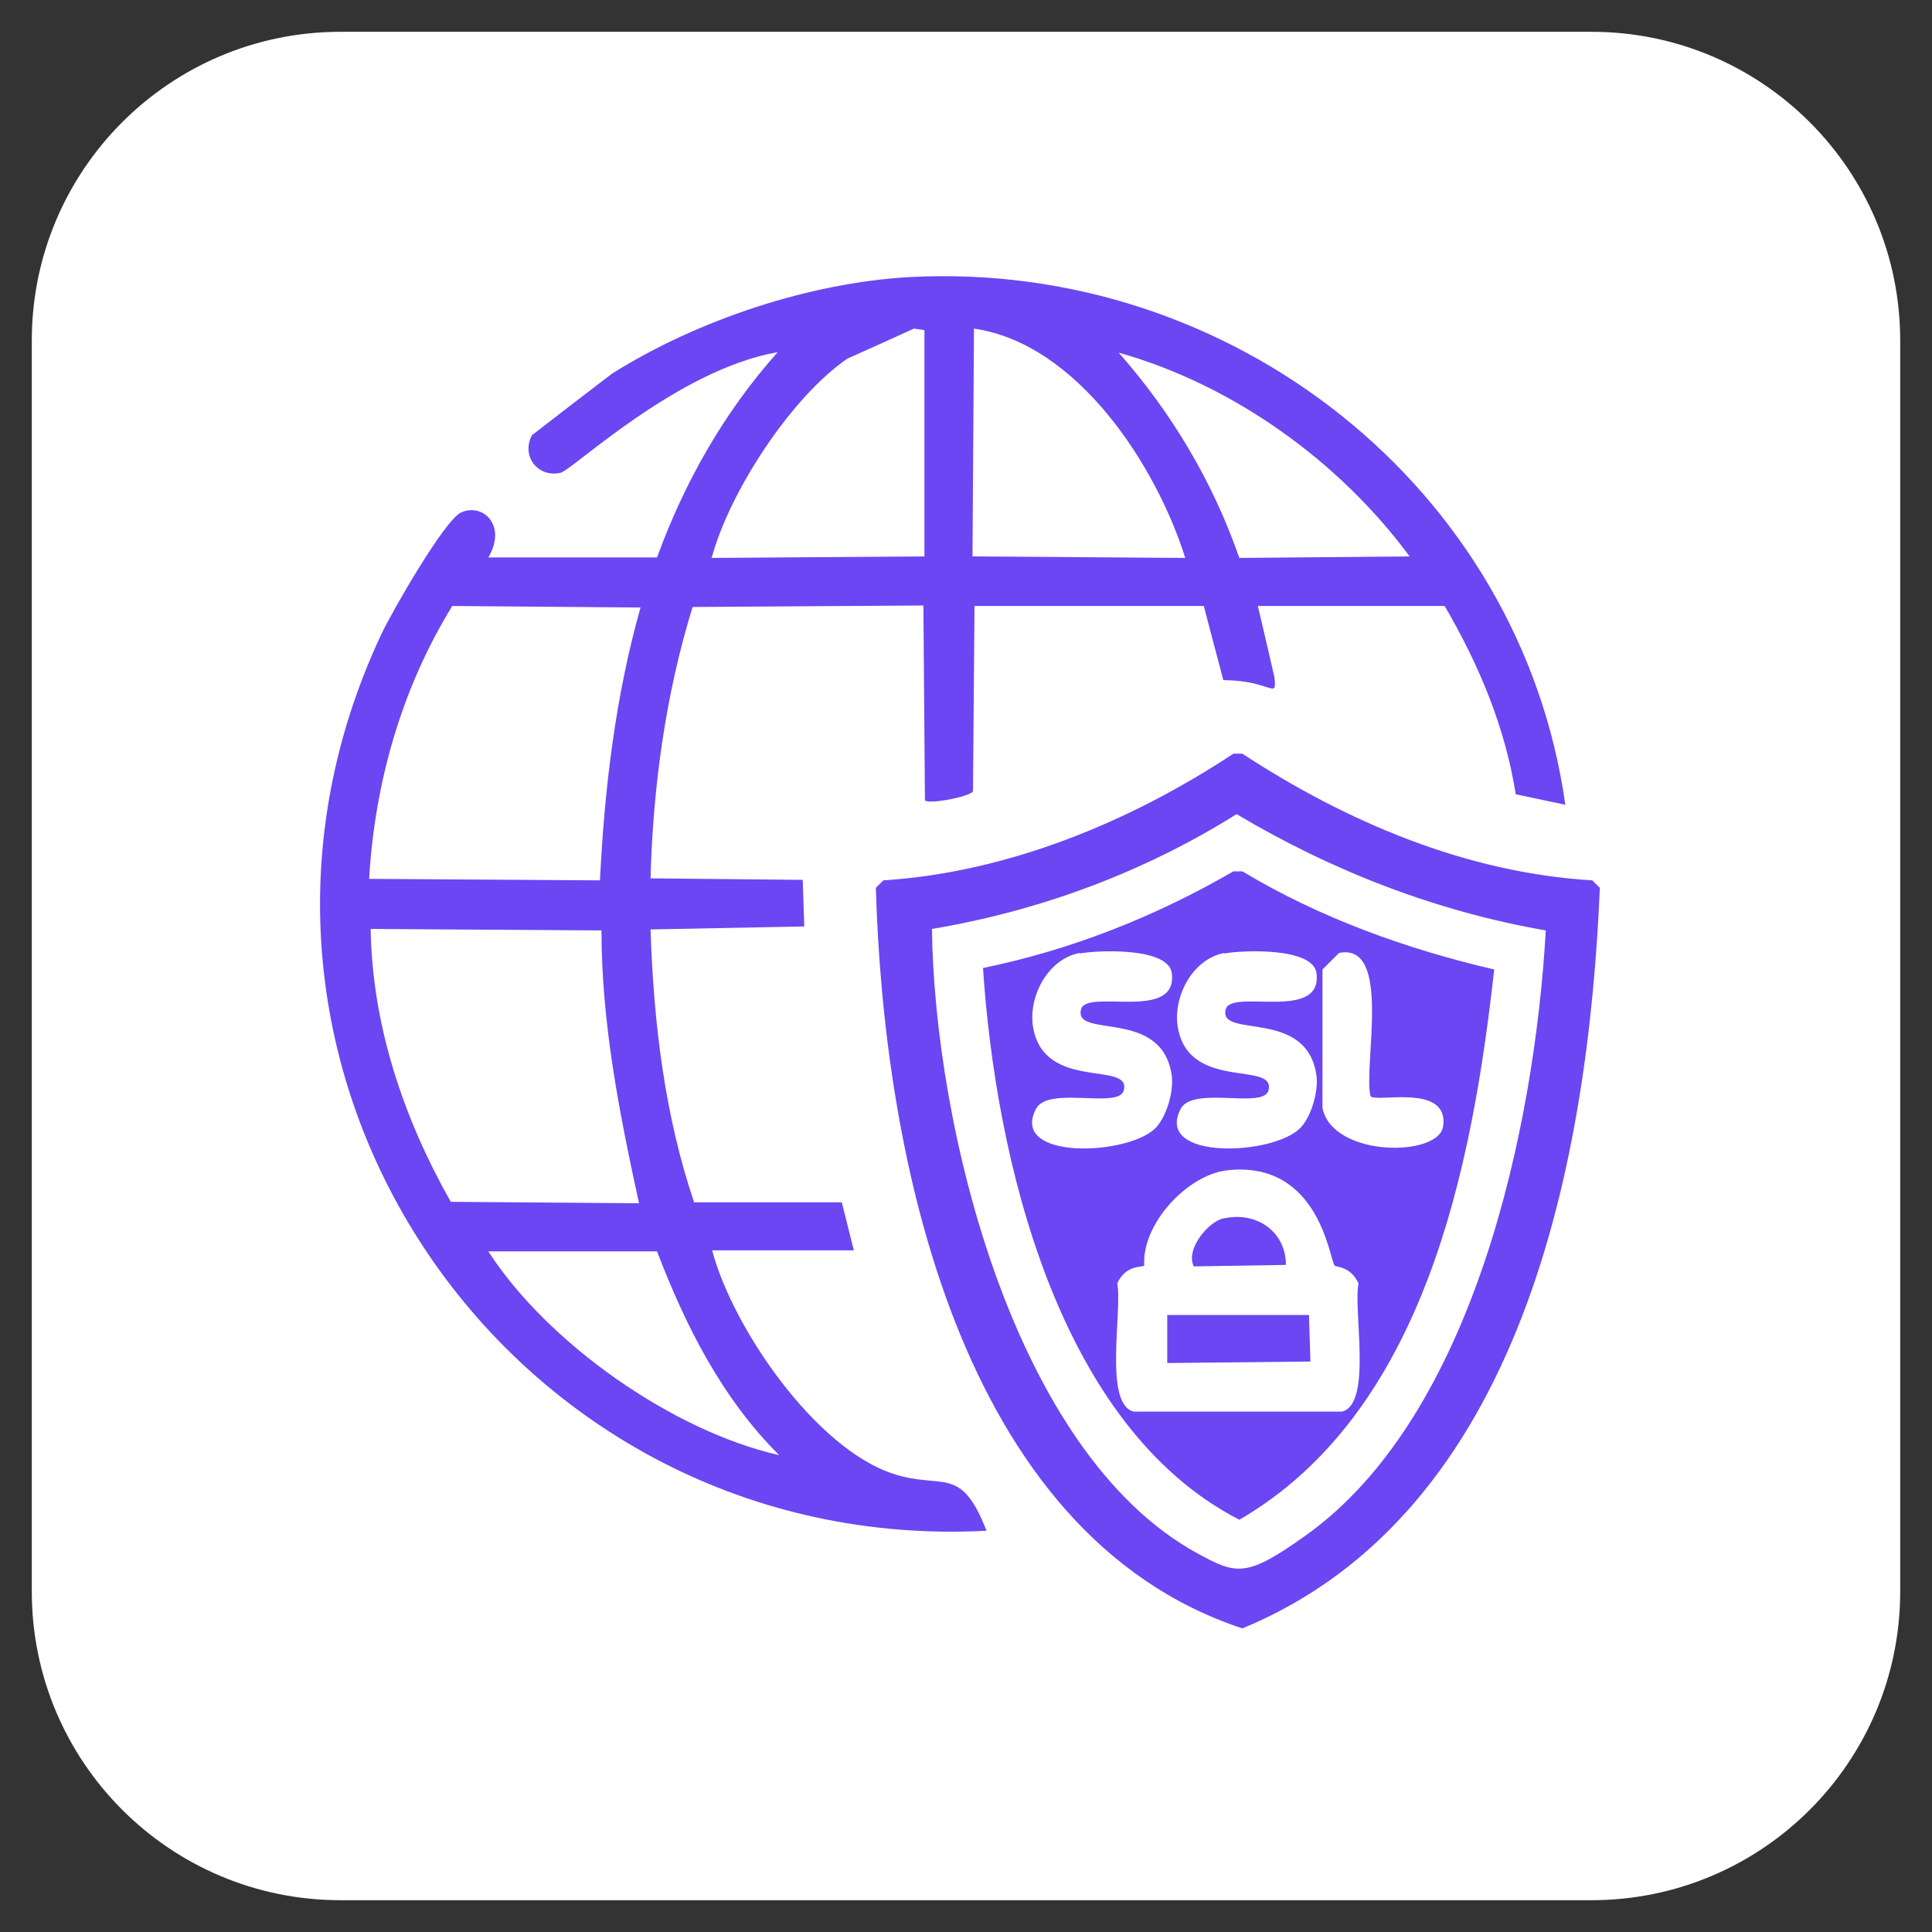<svg width="70" height="70" viewBox="0 0 70 70" fill="none" xmlns="http://www.w3.org/2000/svg">
<rect x="0" y="0" width="70" height="70" fill="#333333" stroke="none"/>
<path d="M57.663 1.152H12.337C6.16 1.152 1.152 6.16 1.152 12.337V57.663C1.152 63.84 6.16 68.848 12.337 68.848H57.663C63.84 68.848 68.848 63.84 68.848 57.663V12.337C68.848 6.16 63.84 1.152 57.663 1.152Z" fill="white"/>
<path d="M33.004 10.037C44.614 9.439 55.099 17.657 56.714 29.158C56.115 29.031 55.517 28.904 54.918 28.777C54.537 26.346 53.576 24.061 52.342 21.956H45.575C45.775 22.809 45.975 23.661 46.174 24.532C46.265 25.385 46.102 24.659 44.324 24.641C44.088 23.752 43.852 22.863 43.616 21.956H35.308C35.289 24.188 35.271 26.437 35.253 28.668C35.163 28.868 33.602 29.158 33.512 28.995C33.494 26.637 33.475 24.296 33.457 21.938C30.664 21.956 27.888 21.974 25.094 21.992C24.115 25.167 23.661 28.487 23.57 31.825C25.403 31.843 27.253 31.861 29.085 31.879C29.104 32.442 29.122 33.004 29.14 33.566C27.289 33.603 25.421 33.639 23.57 33.675C23.679 37.013 24.078 40.406 25.149 43.562H30.5C30.645 44.142 30.791 44.723 30.936 45.303H25.802C26.546 48.115 29.539 52.469 32.351 53.394C34.147 53.993 34.8 53.032 35.743 55.462C18.527 56.37 6.409 38.773 13.811 22.99C14.174 22.21 16.115 18.818 16.713 18.564C17.493 18.219 18.382 19.035 17.693 20.197H23.806C24.804 17.457 26.237 14.936 28.178 12.759C24.532 13.394 20.759 17.022 20.305 17.131C19.507 17.312 18.872 16.55 19.271 15.77C20.233 15.026 21.194 14.283 22.174 13.539C25.258 11.598 29.339 10.237 32.986 10.037H33.004ZM33.113 11.906C32.314 12.269 31.516 12.632 30.7 12.995C28.668 14.391 26.437 17.802 25.784 20.215C28.36 20.197 30.918 20.178 33.494 20.16V11.96C33.367 11.942 33.24 11.924 33.113 11.906ZM35.289 11.906C35.271 14.664 35.253 17.403 35.235 20.16C37.811 20.178 40.369 20.197 42.945 20.215C41.893 16.877 39.045 12.45 35.289 11.906ZM40.532 12.777C42.455 14.954 43.943 17.457 44.904 20.215C46.954 20.197 49.022 20.178 51.072 20.16C48.532 16.713 44.668 13.938 40.532 12.777ZM16.387 21.956C14.555 24.931 13.575 28.36 13.375 31.843C16.169 31.861 18.945 31.879 21.738 31.897C21.901 28.559 22.301 25.221 23.208 22.011C20.94 21.992 18.654 21.974 16.387 21.956ZM13.43 33.657C13.484 37.158 14.627 40.532 16.332 43.544C18.6 43.562 20.886 43.58 23.153 43.598C22.446 40.351 21.793 37.068 21.793 33.712C18.999 33.693 16.223 33.675 13.43 33.657ZM17.693 45.34C19.834 48.66 24.369 51.852 28.233 52.723C26.165 50.673 24.84 48.043 23.806 45.34H17.693Z" fill="#6B46F2"/>
<path d="M44.687 27.308H45.013C48.786 29.775 53.122 31.625 57.694 31.897C57.784 31.988 57.875 32.079 57.966 32.169C57.548 42.02 55.172 54.809 45.013 59C34.691 55.589 32.006 41.73 31.734 32.169L32.006 31.897C36.523 31.607 40.95 29.775 44.687 27.308ZM44.795 29.503C41.439 31.607 37.666 33.004 33.766 33.657C33.856 40.75 36.686 52.614 43.38 56.279C44.814 57.059 45.158 57.168 47.317 55.626C53.412 51.272 55.607 40.786 56.007 33.711C52.034 33.022 48.26 31.553 44.814 29.503H44.795Z" fill="#6B46F2"/>
<path d="M44.687 31.571H45.013C47.825 33.258 50.945 34.383 54.138 35.126C53.34 42.292 51.616 51.163 44.904 55.063C38.301 51.671 36.07 41.929 35.616 35.072C38.809 34.419 41.875 33.203 44.687 31.571ZM39.117 34.528C37.956 34.745 37.249 36.124 37.43 37.213C37.829 39.571 41.022 38.41 40.714 39.517C40.514 40.188 37.993 39.335 37.539 40.17C36.541 42.074 41.004 41.875 41.911 40.823C42.292 40.387 42.528 39.517 42.455 38.972C42.111 36.487 38.863 37.666 39.172 36.56C39.389 35.816 42.691 37.031 42.455 35.253C42.328 34.328 39.825 34.419 39.117 34.546V34.528ZM44.36 34.528C43.199 34.745 42.492 36.124 42.673 37.213C43.072 39.571 46.265 38.41 45.956 39.517C45.757 40.188 43.235 39.335 42.782 40.17C41.784 42.074 46.247 41.875 47.154 40.823C47.535 40.387 47.771 39.517 47.698 38.972C47.353 36.487 44.106 37.666 44.414 36.56C44.632 35.816 47.934 37.031 47.698 35.253C47.571 34.328 45.068 34.419 44.36 34.546V34.528ZM48.514 34.528C48.315 34.727 48.115 34.927 47.916 35.126V40.151C48.297 41.947 52.142 41.929 52.288 40.804C52.505 39.226 49.821 39.97 49.657 39.716C49.385 38.646 50.455 34.129 48.514 34.528ZM44.469 42.401C43.018 42.564 41.367 44.342 41.458 45.848C41.403 45.938 40.804 45.793 40.478 46.501C40.678 47.444 39.97 50.873 41.077 51.145H48.623C49.73 50.873 49.022 47.444 49.222 46.501C48.932 45.866 48.406 45.92 48.351 45.848C48.17 45.612 47.789 42.038 44.469 42.401Z" fill="#6B46F2"/>
<path d="M44.36 44.142C45.539 43.889 46.591 44.632 46.591 45.83C45.485 45.848 44.378 45.866 43.253 45.884C42.945 45.267 43.779 44.251 44.342 44.142H44.36Z" fill="#6B46F2"/>
<path d="M42.292 47.644H47.426C47.444 48.206 47.462 48.768 47.48 49.331C45.757 49.349 44.015 49.367 42.292 49.385V47.644Z" fill="#6B46F2"/>
</svg>
